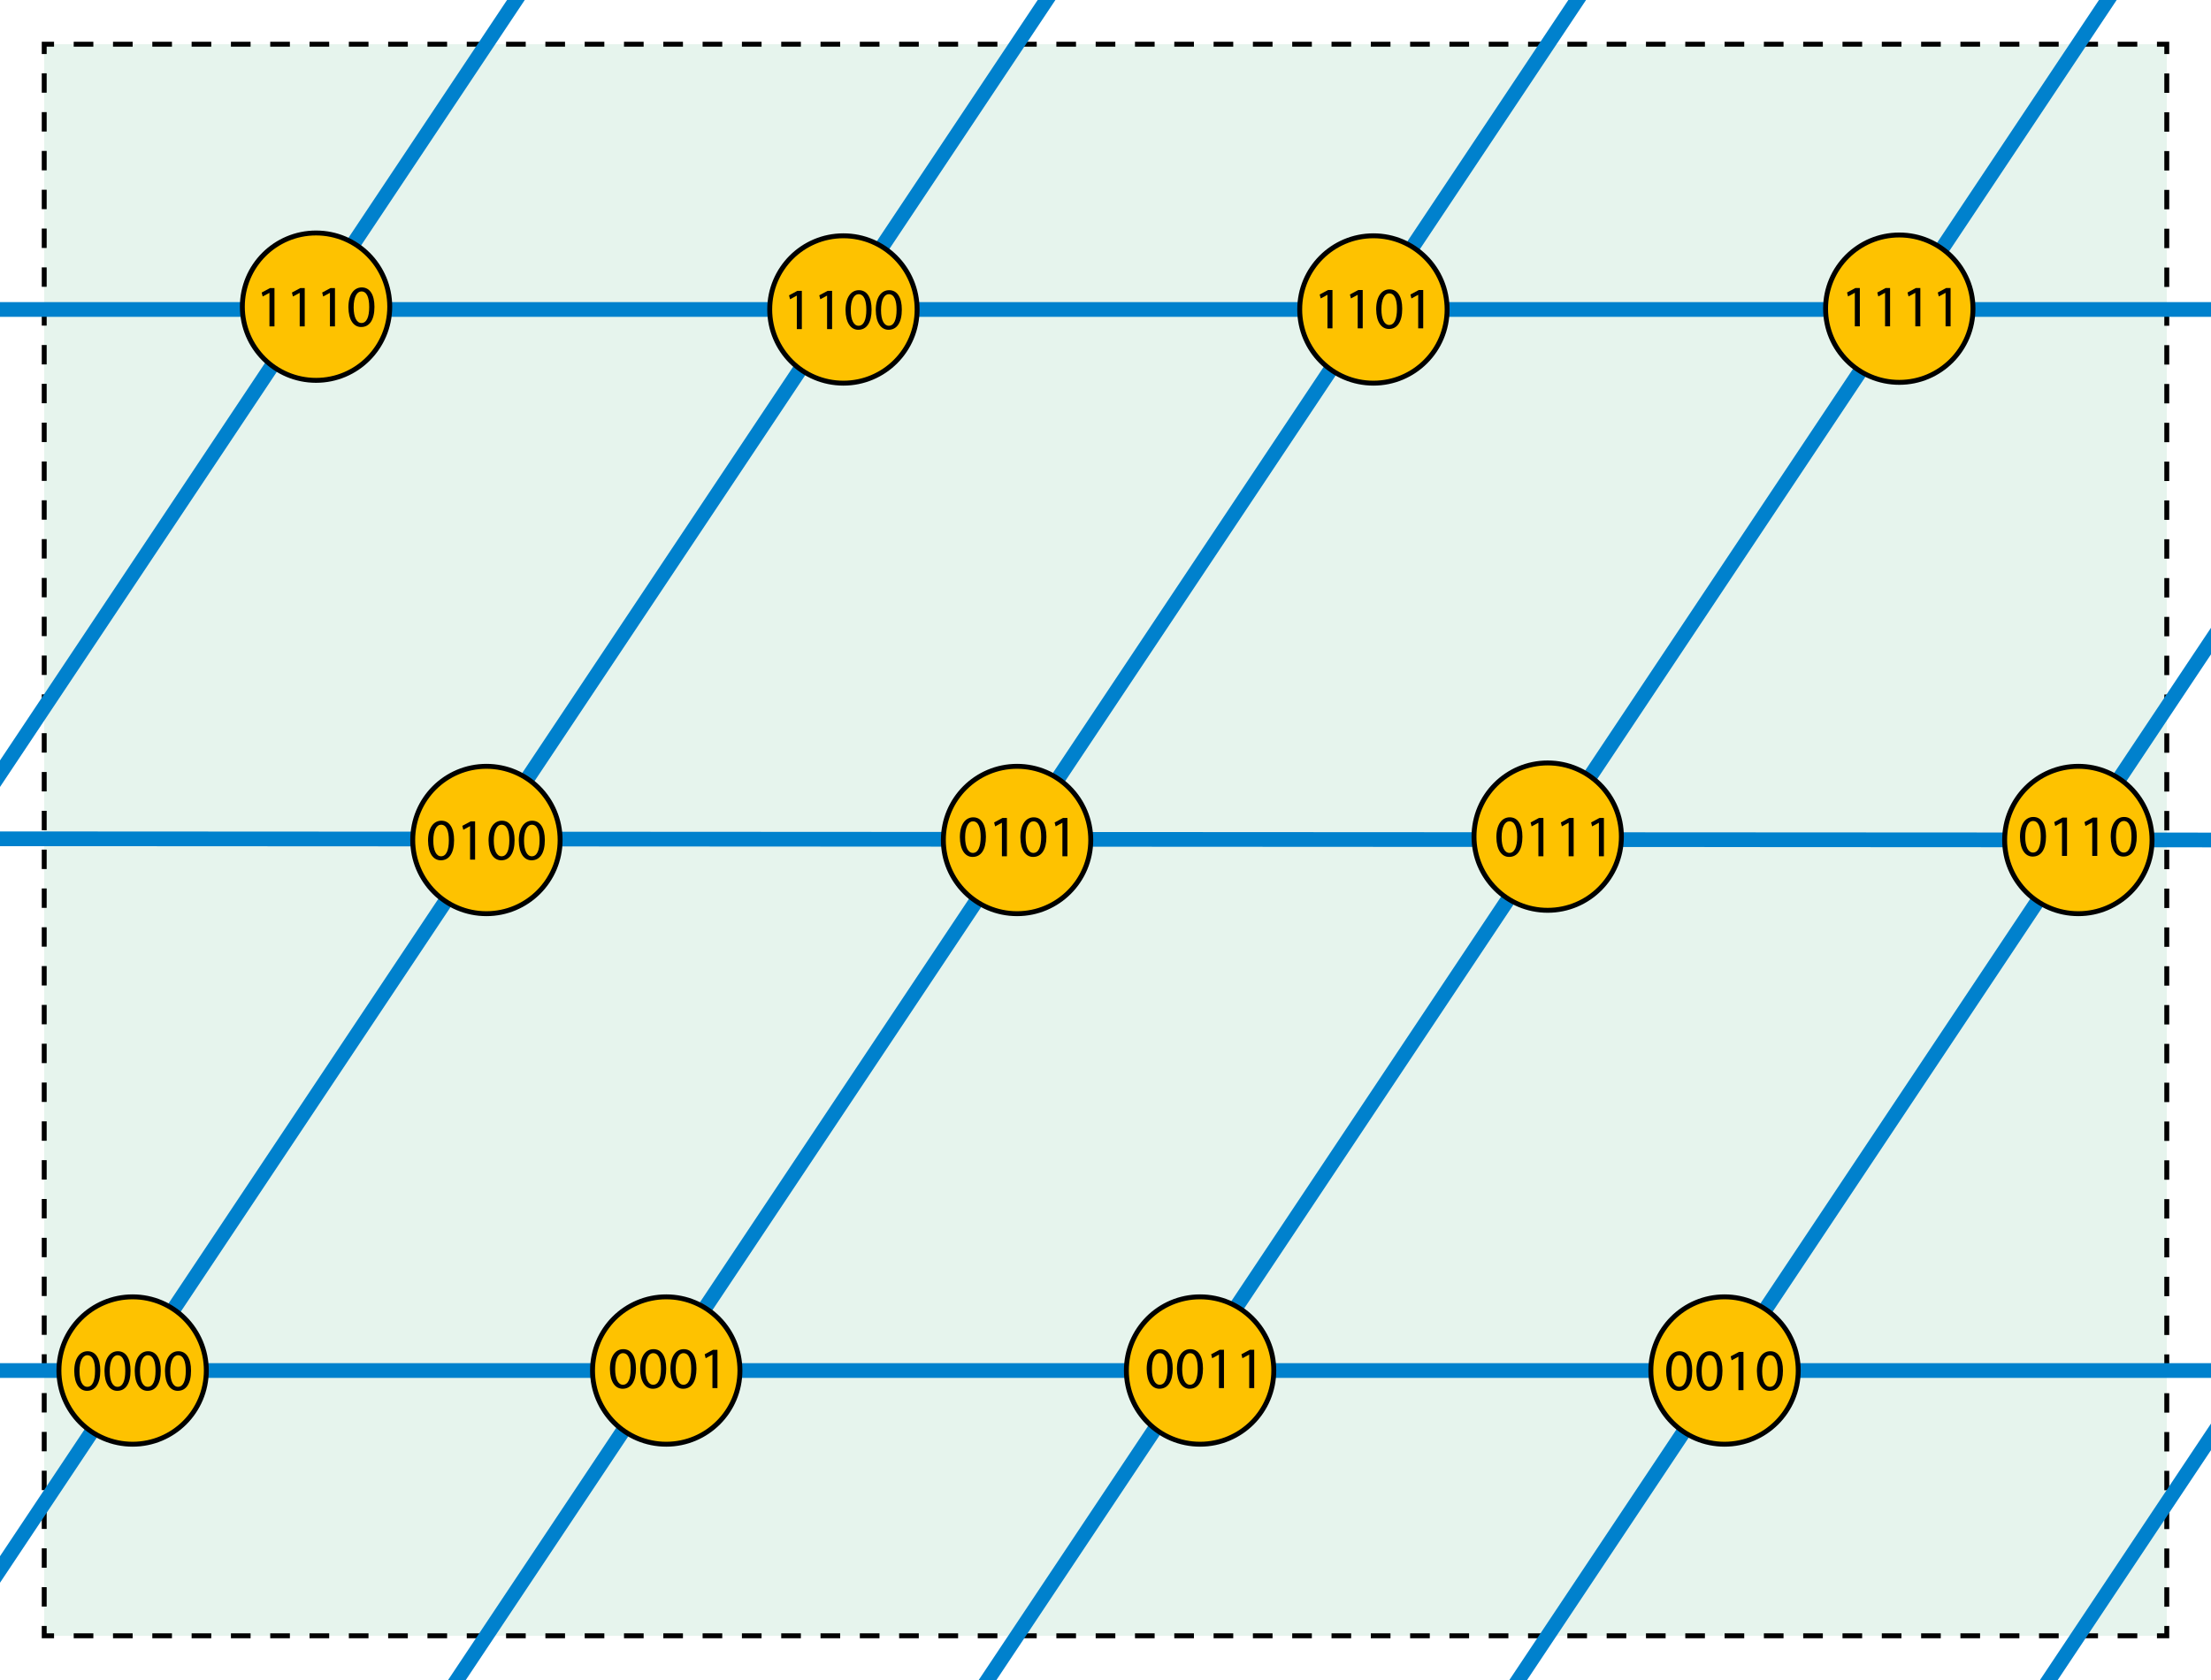 <?xml version="1.0" encoding="utf-8"?>
<!-- Generator: Adobe Illustrator 15.1.0, SVG Export Plug-In . SVG Version: 6.00 Build 0)  -->
<!DOCTYPE svg PUBLIC "-//W3C//DTD SVG 1.1//EN" "http://www.w3.org/Graphics/SVG/1.1/DTD/svg11.dtd">
<svg version="1.1" id="Layer_1" xmlns="http://www.w3.org/2000/svg" xmlns:xlink="http://www.w3.org/1999/xlink" x="0px" y="0px"
	 width="450px" height="342px" viewBox="29.5 11.5 450 342" enable-background="new 29.5 11.5 450 342" xml:space="preserve">
<rect x="38.5" y="20.5" opacity="0.1" fill="#009246" width="432" height="324"/>
<g>
	<g>
		<polyline fill="none" stroke="#000000" stroke-miterlimit="10" points="470.5,342.5 470.5,344.5 468.5,344.5 		"/>
		<line fill="none" stroke="#000000" stroke-miterlimit="10" stroke-dasharray="4,4" x1="464.5" y1="344.5" x2="42.5" y2="344.5"/>
		<polyline fill="none" stroke="#000000" stroke-miterlimit="10" points="40.5,344.5 38.5,344.5 38.5,342.5 		"/>
		
			<line fill="none" stroke="#000000" stroke-miterlimit="10" stroke-dasharray="3.951,3.951" x1="38.5" y1="338.55" x2="38.5" y2="24.475"/>
		<polyline fill="none" stroke="#000000" stroke-miterlimit="10" points="38.5,22.5 38.5,20.5 40.5,20.5 		"/>
		<line fill="none" stroke="#000000" stroke-miterlimit="10" stroke-dasharray="4,4" x1="44.5" y1="20.5" x2="466.5" y2="20.5"/>
		<polyline fill="none" stroke="#000000" stroke-miterlimit="10" points="468.5,20.5 470.5,20.5 470.5,22.5 		"/>
		
			<line fill="none" stroke="#000000" stroke-miterlimit="10" stroke-dasharray="3.951,3.951" x1="470.5" y1="26.451" x2="470.5" y2="340.524"/>
	</g>
</g>
<line fill="none" stroke="#0081CD" stroke-width="3" x1="20.5" y1="74.5" x2="488.5" y2="74.5"/>
<line fill="none" stroke="#0081CD" stroke-width="3" x1="19.25" y1="182.25" x2="488.5" y2="182.5"/>
<line fill="none" stroke="#0081CD" stroke-width="3" x1="20.5" y1="290.5" x2="488.5" y2="290.5"/>
<line fill="none" stroke="#0081CD" stroke-width="3" x1="20.5" y1="344.5" x2="254.5" y2="-6.5"/>
<line fill="none" stroke="#0081CD" stroke-width="3" x1="110.5" y1="371.5" x2="362.5" y2="-6.5"/>
<line fill="none" stroke="#0081CD" stroke-width="3" x1="218.5" y1="371.5" x2="470.5" y2="-6.5"/>
<line fill="none" stroke="#0081CD" stroke-width="3" x1="326.5" y1="371.5" x2="488.5" y2="128.5"/>
<line fill="none" stroke="#0081CD" stroke-width="3" x1="146.5" y1="-6.5" x2="20.5" y2="182.5"/>
<line fill="none" stroke="#0081CD" stroke-width="3" x1="434.5" y1="371.5" x2="488.5" y2="290.5"/>
<circle fill="#FEC200" stroke="#000000" cx="380.492" cy="290.5" r="15"/>
<circle fill="#FEC200" stroke="#000000" cx="128.5" cy="182.5" r="15"/>
<circle fill="#FEC200" stroke="#000000" cx="201.158" cy="74.5" r="15"/>
<circle fill="#FEC200" stroke="#000000" cx="93.824" cy="73.928" r="15"/>
<circle fill="#FEC200" stroke="#000000" cx="309.027" cy="74.5" r="15"/>
<circle fill="#FEC200" stroke="#000000" cx="416.056" cy="74.337" r="15"/>
<circle fill="#FEC200" stroke="#000000" cx="452.5" cy="182.5" r="15"/>
<circle fill="#FEC200" stroke="#000000" cx="344.5" cy="181.812" r="15"/>
<circle fill="#FEC200" stroke="#000000" cx="273.75" cy="290.5" r="15"/>
<circle fill="#FEC200" stroke="#000000" cx="236.5" cy="182.5" r="15"/>
<circle fill="#FEC200" stroke="#000000" cx="165.097" cy="290.5" r="15"/>
<g>
	<path d="M158.937,290.097c0,2.651-0.995,4.114-2.71,4.114c-1.523,0-2.566-1.428-2.591-4.006c0-2.627,1.14-4.055,2.723-4.055
		C157.989,286.15,158.937,287.614,158.937,290.097z M154.703,290.217c0,2.027,0.624,3.178,1.583,3.178
		c1.067,0,1.583-1.259,1.583-3.25c0-1.919-0.479-3.178-1.583-3.178C155.375,286.967,154.703,288.094,154.703,290.217z"/>
	<path d="M165.093,290.097c0,2.651-0.995,4.114-2.71,4.114c-1.523,0-2.566-1.428-2.591-4.006c0-2.627,1.14-4.055,2.723-4.055
		C164.146,286.15,165.093,287.614,165.093,290.097z M160.859,290.217c0,2.027,0.624,3.178,1.583,3.178
		c1.067,0,1.583-1.259,1.583-3.25c0-1.919-0.479-3.178-1.583-3.178C161.531,286.967,160.859,288.094,160.859,290.217z"/>
	<path d="M171.249,290.097c0,2.651-0.995,4.114-2.71,4.114c-1.523,0-2.566-1.428-2.591-4.006c0-2.627,1.14-4.055,2.723-4.055
		C170.302,286.15,171.249,287.614,171.249,290.097z M167.016,290.217c0,2.027,0.624,3.178,1.583,3.178
		c1.067,0,1.583-1.259,1.583-3.25c0-1.919-0.479-3.178-1.583-3.178C167.688,286.967,167.016,288.094,167.016,290.217z"/>
	<path d="M174.503,287.267h-0.023l-1.355,0.731l-0.204-0.804l1.703-0.911h0.899v7.795h-1.02V287.267z"/>
</g>
<g>
	<path d="M373.914,290.518c0,2.65-0.996,4.113-2.711,4.113c-1.523,0-2.566-1.427-2.591-4.006c0-2.626,1.14-4.053,2.723-4.053
		C372.966,286.572,373.914,288.035,373.914,290.518z M369.68,290.638c0,2.026,0.624,3.179,1.584,3.179
		c1.066,0,1.582-1.26,1.582-3.251c0-1.919-0.479-3.179-1.582-3.179C370.352,287.387,369.68,288.515,369.68,290.638z"/>
	<path d="M380.069,290.518c0,2.65-0.995,4.113-2.71,4.113c-1.523,0-2.567-1.427-2.592-4.006c0-2.626,1.141-4.053,2.723-4.053
		C379.121,286.572,380.069,288.035,380.069,290.518z M375.836,290.638c0,2.026,0.623,3.179,1.583,3.179
		c1.067,0,1.583-1.26,1.583-3.251c0-1.919-0.48-3.179-1.583-3.179C376.508,287.387,375.836,288.515,375.836,290.638z"/>
	<path d="M383.322,287.688h-0.023l-1.355,0.731l-0.204-0.804l1.703-0.912h0.899v7.797h-1.02V287.688z"/>
	<path d="M392.381,290.518c0,2.65-0.995,4.113-2.71,4.113c-1.523,0-2.566-1.427-2.591-4.006c0-2.626,1.14-4.053,2.723-4.053
		C391.434,286.572,392.381,288.035,392.381,290.518z M388.147,290.638c0,2.026,0.624,3.179,1.583,3.179
		c1.067,0,1.583-1.26,1.583-3.251c0-1.919-0.479-3.179-1.583-3.179C388.819,287.387,388.147,288.515,388.147,290.638z"/>
</g>
<g>
	<path d="M121.921,182.518c0,2.651-0.996,4.114-2.71,4.114c-1.523,0-2.567-1.427-2.591-4.006c0-2.626,1.14-4.054,2.723-4.054
		C120.974,178.572,121.921,180.036,121.921,182.518z M117.688,182.638c0,2.027,0.624,3.178,1.583,3.178
		c1.067,0,1.583-1.26,1.583-3.25c0-1.919-0.48-3.179-1.583-3.179C118.359,179.388,117.688,180.515,117.688,182.638z"/>
	<path d="M125.175,179.688h-0.024l-1.355,0.732l-0.204-0.804l1.703-0.912h0.9v7.796h-1.02V179.688z"/>
	<path d="M134.233,182.518c0,2.651-0.996,4.114-2.71,4.114c-1.523,0-2.567-1.427-2.591-4.006c0-2.626,1.14-4.054,2.723-4.054
		C133.285,178.572,134.233,180.036,134.233,182.518z M129.999,182.638c0,2.027,0.624,3.178,1.583,3.178
		c1.067,0,1.583-1.26,1.583-3.25c0-1.919-0.48-3.179-1.583-3.179C130.671,179.388,129.999,180.515,129.999,182.638z"/>
	<path d="M140.389,182.518c0,2.651-0.996,4.114-2.71,4.114c-1.523,0-2.567-1.427-2.591-4.006c0-2.626,1.14-4.054,2.723-4.054
		C139.441,178.572,140.389,180.036,140.389,182.518z M136.155,182.638c0,2.027,0.624,3.178,1.583,3.178
		c1.067,0,1.583-1.26,1.583-3.25c0-1.919-0.48-3.179-1.583-3.179C136.827,179.388,136.155,180.515,136.155,182.638z"/>
</g>
<g>
	<path d="M445.921,181.758c0,2.65-0.995,4.113-2.71,4.113c-1.523,0-2.566-1.427-2.591-4.006c0-2.626,1.14-4.054,2.723-4.054
		C444.974,177.812,445.921,179.274,445.921,181.758z M441.688,181.877c0,2.027,0.624,3.179,1.583,3.179
		c1.067,0,1.583-1.26,1.583-3.25c0-1.919-0.479-3.179-1.583-3.179C442.359,178.627,441.688,179.755,441.688,181.877z"/>
	<path d="M449.175,178.927h-0.023l-1.355,0.731l-0.204-0.803l1.703-0.912h0.899v7.796h-1.02V178.927z"/>
	<path d="M455.331,178.927h-0.023l-1.355,0.731l-0.204-0.803l1.703-0.912h0.899v7.796h-1.02V178.927z"/>
	<path d="M464.39,181.758c0,2.65-0.995,4.113-2.71,4.113c-1.523,0-2.566-1.427-2.591-4.006c0-2.626,1.14-4.054,2.723-4.054
		C463.442,177.812,464.39,179.274,464.39,181.758z M460.156,181.877c0,2.027,0.624,3.179,1.583,3.179c1.067,0,1.583-1.26,1.583-3.25
		c0-1.919-0.479-3.179-1.583-3.179C460.828,178.627,460.156,179.755,460.156,181.877z"/>
</g>
<g>
	<path d="M191.677,71.688h-0.024l-1.355,0.731l-0.204-0.803l1.703-0.912h0.9V78.5h-1.02V71.688z"/>
	<path d="M197.833,71.688h-0.024l-1.355,0.731l-0.204-0.803l1.703-0.912h0.9V78.5h-1.02V71.688z"/>
	<path d="M206.891,74.519c0,2.65-0.995,4.113-2.71,4.113c-1.523,0-2.567-1.427-2.591-4.006c0-2.626,1.14-4.054,2.723-4.054
		C205.943,70.572,206.891,72.035,206.891,74.519z M202.657,74.638c0,2.027,0.624,3.179,1.583,3.179c1.068,0,1.584-1.26,1.584-3.25
		c0-1.919-0.48-3.179-1.584-3.179C203.329,71.388,202.657,72.516,202.657,74.638z"/>
	<path d="M213.047,74.519c0,2.65-0.996,4.113-2.711,4.113c-1.523,0-2.566-1.427-2.59-4.006c0-2.626,1.139-4.054,2.723-4.054
		C212.1,70.572,213.047,72.035,213.047,74.519z M208.812,74.638c0,2.027,0.625,3.179,1.584,3.179c1.067,0,1.583-1.26,1.583-3.25
		c0-1.919-0.479-3.179-1.583-3.179C209.484,71.388,208.812,72.516,208.812,74.638z"/>
</g>
<g>
	<path d="M268.182,290.096c0,2.65-0.995,4.113-2.71,4.113c-1.523,0-2.566-1.427-2.591-4.006c0-2.626,1.14-4.053,2.723-4.053
		C267.234,286.15,268.182,287.613,268.182,290.096z M263.948,290.216c0,2.026,0.624,3.179,1.583,3.179
		c1.067,0,1.583-1.26,1.583-3.251c0-1.919-0.479-3.179-1.583-3.179C264.62,286.965,263.948,288.093,263.948,290.216z"/>
	<path d="M274.338,290.096c0,2.65-0.995,4.113-2.71,4.113c-1.523,0-2.566-1.427-2.591-4.006c0-2.626,1.14-4.053,2.723-4.053
		C273.391,286.15,274.338,287.613,274.338,290.096z M270.104,290.216c0,2.026,0.624,3.179,1.583,3.179
		c1.067,0,1.583-1.26,1.583-3.251c0-1.919-0.479-3.179-1.583-3.179C270.776,286.965,270.104,288.093,270.104,290.216z"/>
	<path d="M277.592,287.266h-0.023l-1.355,0.731l-0.204-0.804l1.703-0.912h0.899v7.797h-1.02V287.266z"/>
	<path d="M283.748,287.266h-0.023l-1.355,0.731l-0.204-0.804l1.703-0.912h0.899v7.797h-1.02V287.266z"/>
</g>
<g>
	<path d="M230.163,181.83c0,2.651-0.995,4.114-2.71,4.114c-1.523,0-2.566-1.427-2.591-4.006c0-2.626,1.14-4.054,2.723-4.054
		C229.216,177.884,230.163,179.348,230.163,181.83z M225.93,181.95c0,2.027,0.624,3.178,1.583,3.178c1.067,0,1.583-1.259,1.583-3.25
		c0-1.919-0.479-3.178-1.583-3.178C226.602,178.7,225.93,179.827,225.93,181.95z"/>
	<path d="M233.417,179h-0.023l-1.355,0.731l-0.204-0.804l1.703-0.912h0.899v7.796h-1.02V179z"/>
	<path d="M242.476,181.83c0,2.651-0.995,4.114-2.71,4.114c-1.523,0-2.566-1.427-2.591-4.006c0-2.626,1.14-4.054,2.723-4.054
		C241.528,177.884,242.476,179.348,242.476,181.83z M238.242,181.95c0,2.027,0.624,3.178,1.583,3.178
		c1.067,0,1.583-1.259,1.583-3.25c0-1.919-0.479-3.178-1.583-3.178C238.914,178.7,238.242,179.827,238.242,181.95z"/>
	<path d="M245.729,179h-0.023l-1.355,0.731l-0.204-0.804l1.703-0.912h0.899v7.796h-1.02V179z"/>
</g>
<g>
	<path d="M84.343,71.126h-0.024l-1.355,0.731l-0.204-0.803l1.703-0.912h0.9v7.796h-1.02V71.126z"/>
	<path d="M90.499,71.126h-0.024l-1.355,0.731l-0.204-0.803l1.703-0.912h0.9v7.796h-1.02V71.126z"/>
	<path d="M96.654,71.126H96.63l-1.355,0.731l-0.204-0.803l1.703-0.912h0.9v7.796h-1.02V71.126z"/>
	<path d="M105.712,73.957c0,2.65-0.996,4.113-2.71,4.113c-1.523,0-2.567-1.427-2.591-4.006c0-2.626,1.14-4.054,2.723-4.054
		C104.765,70.011,105.712,71.474,105.712,73.957z M101.479,74.076c0,2.027,0.624,3.179,1.583,3.179c1.067,0,1.583-1.26,1.583-3.25
		c0-1.919-0.48-3.179-1.583-3.179C102.15,70.826,101.479,71.954,101.479,74.076z"/>
</g>
<g>
	<path d="M299.676,71.524h-0.023l-1.355,0.731l-0.203-0.803l1.702-0.912h0.899v7.796h-1.02V71.524z"/>
	<path d="M305.832,71.524h-0.023l-1.355,0.731l-0.205-0.803l1.703-0.912h0.9v7.796h-1.02V71.524z"/>
	<path d="M314.891,74.355c0,2.65-0.996,4.113-2.711,4.113c-1.523,0-2.566-1.427-2.591-4.006c0-2.626,1.14-4.054,2.722-4.054
		C313.943,70.409,314.891,71.872,314.891,74.355z M310.656,74.475c0,2.027,0.623,3.179,1.584,3.179c1.066,0,1.582-1.26,1.582-3.25
		c0-1.919-0.479-3.179-1.582-3.179C311.328,71.225,310.656,72.353,310.656,74.475z"/>
	<path d="M318.143,71.524h-0.023l-1.355,0.731l-0.203-0.803l1.703-0.912h0.898v7.796h-1.02V71.524z"/>
</g>
<g>
	<path d="M339.354,181.827c0,2.65-0.995,4.113-2.71,4.113c-1.523,0-2.566-1.427-2.591-4.006c0-2.626,1.14-4.054,2.723-4.054
		C338.406,177.881,339.354,179.344,339.354,181.827z M335.12,181.946c0,2.027,0.624,3.179,1.583,3.179
		c1.067,0,1.583-1.26,1.583-3.25c0-1.919-0.479-3.179-1.583-3.179C335.792,178.696,335.12,179.824,335.12,181.946z"/>
	<path d="M342.607,178.996h-0.023l-1.355,0.731l-0.204-0.803l1.703-0.912h0.899v7.796h-1.02V178.996z"/>
	<path d="M348.764,178.996h-0.023l-1.355,0.731l-0.204-0.803l1.703-0.912h0.899v7.796h-1.02V178.996z"/>
	<path d="M354.92,178.996h-0.023l-1.355,0.731l-0.204-0.803l1.703-0.912h0.899v7.796h-1.02V178.996z"/>
</g>
<g>
	<path d="M407.009,71.115h-0.023l-1.355,0.731l-0.204-0.803l1.703-0.912h0.899v7.796h-1.02V71.115z"/>
	<path d="M413.165,71.115h-0.023l-1.355,0.731l-0.204-0.803l1.703-0.912h0.899v7.796h-1.02V71.115z"/>
	<path d="M419.321,71.115h-0.023l-1.355,0.731l-0.204-0.803l1.703-0.912h0.899v7.796h-1.02V71.115z"/>
	<path d="M425.478,71.115h-0.023l-1.355,0.731l-0.204-0.803l1.703-0.912h0.899v7.796h-1.02V71.115z"/>
</g>
<circle fill="#FEC200" stroke="#000000" cx="56.492" cy="290.5" r="15"/>
<g>
	<path d="M49.914,290.519c0,2.651-0.996,4.114-2.71,4.114c-1.523,0-2.567-1.428-2.591-4.006c0-2.627,1.14-4.055,2.723-4.055
		C48.966,286.572,49.914,288.036,49.914,290.519z M45.68,290.639c0,2.027,0.624,3.178,1.583,3.178c1.067,0,1.583-1.259,1.583-3.25
		c0-1.919-0.48-3.178-1.583-3.178C46.352,287.389,45.68,288.516,45.68,290.639z"/>
	<path d="M56.069,290.519c0,2.651-0.996,4.114-2.71,4.114c-1.523,0-2.567-1.428-2.591-4.006c0-2.627,1.14-4.055,2.723-4.055
		C55.122,286.572,56.069,288.036,56.069,290.519z M51.835,290.639c0,2.027,0.624,3.178,1.583,3.178c1.067,0,1.583-1.259,1.583-3.25
		c0-1.919-0.48-3.178-1.583-3.178C52.507,287.389,51.835,288.516,51.835,290.639z"/>
	<path d="M62.225,290.519c0,2.651-0.996,4.114-2.71,4.114c-1.523,0-2.567-1.428-2.591-4.006c0-2.627,1.14-4.055,2.723-4.055
		C61.277,286.572,62.225,288.036,62.225,290.519z M57.991,290.639c0,2.027,0.624,3.178,1.583,3.178c1.067,0,1.583-1.259,1.583-3.25
		c0-1.919-0.48-3.178-1.583-3.178C58.663,287.389,57.991,288.516,57.991,290.639z"/>
	<path d="M68.381,290.519c0,2.651-0.996,4.114-2.71,4.114c-1.523,0-2.567-1.428-2.591-4.006c0-2.627,1.14-4.055,2.723-4.055
		C67.433,286.572,68.381,288.036,68.381,290.519z M64.147,290.639c0,2.027,0.624,3.178,1.583,3.178c1.067,0,1.583-1.259,1.583-3.25
		c0-1.919-0.48-3.178-1.583-3.178C64.819,287.389,64.147,288.516,64.147,290.639z"/>
</g>
</svg>
